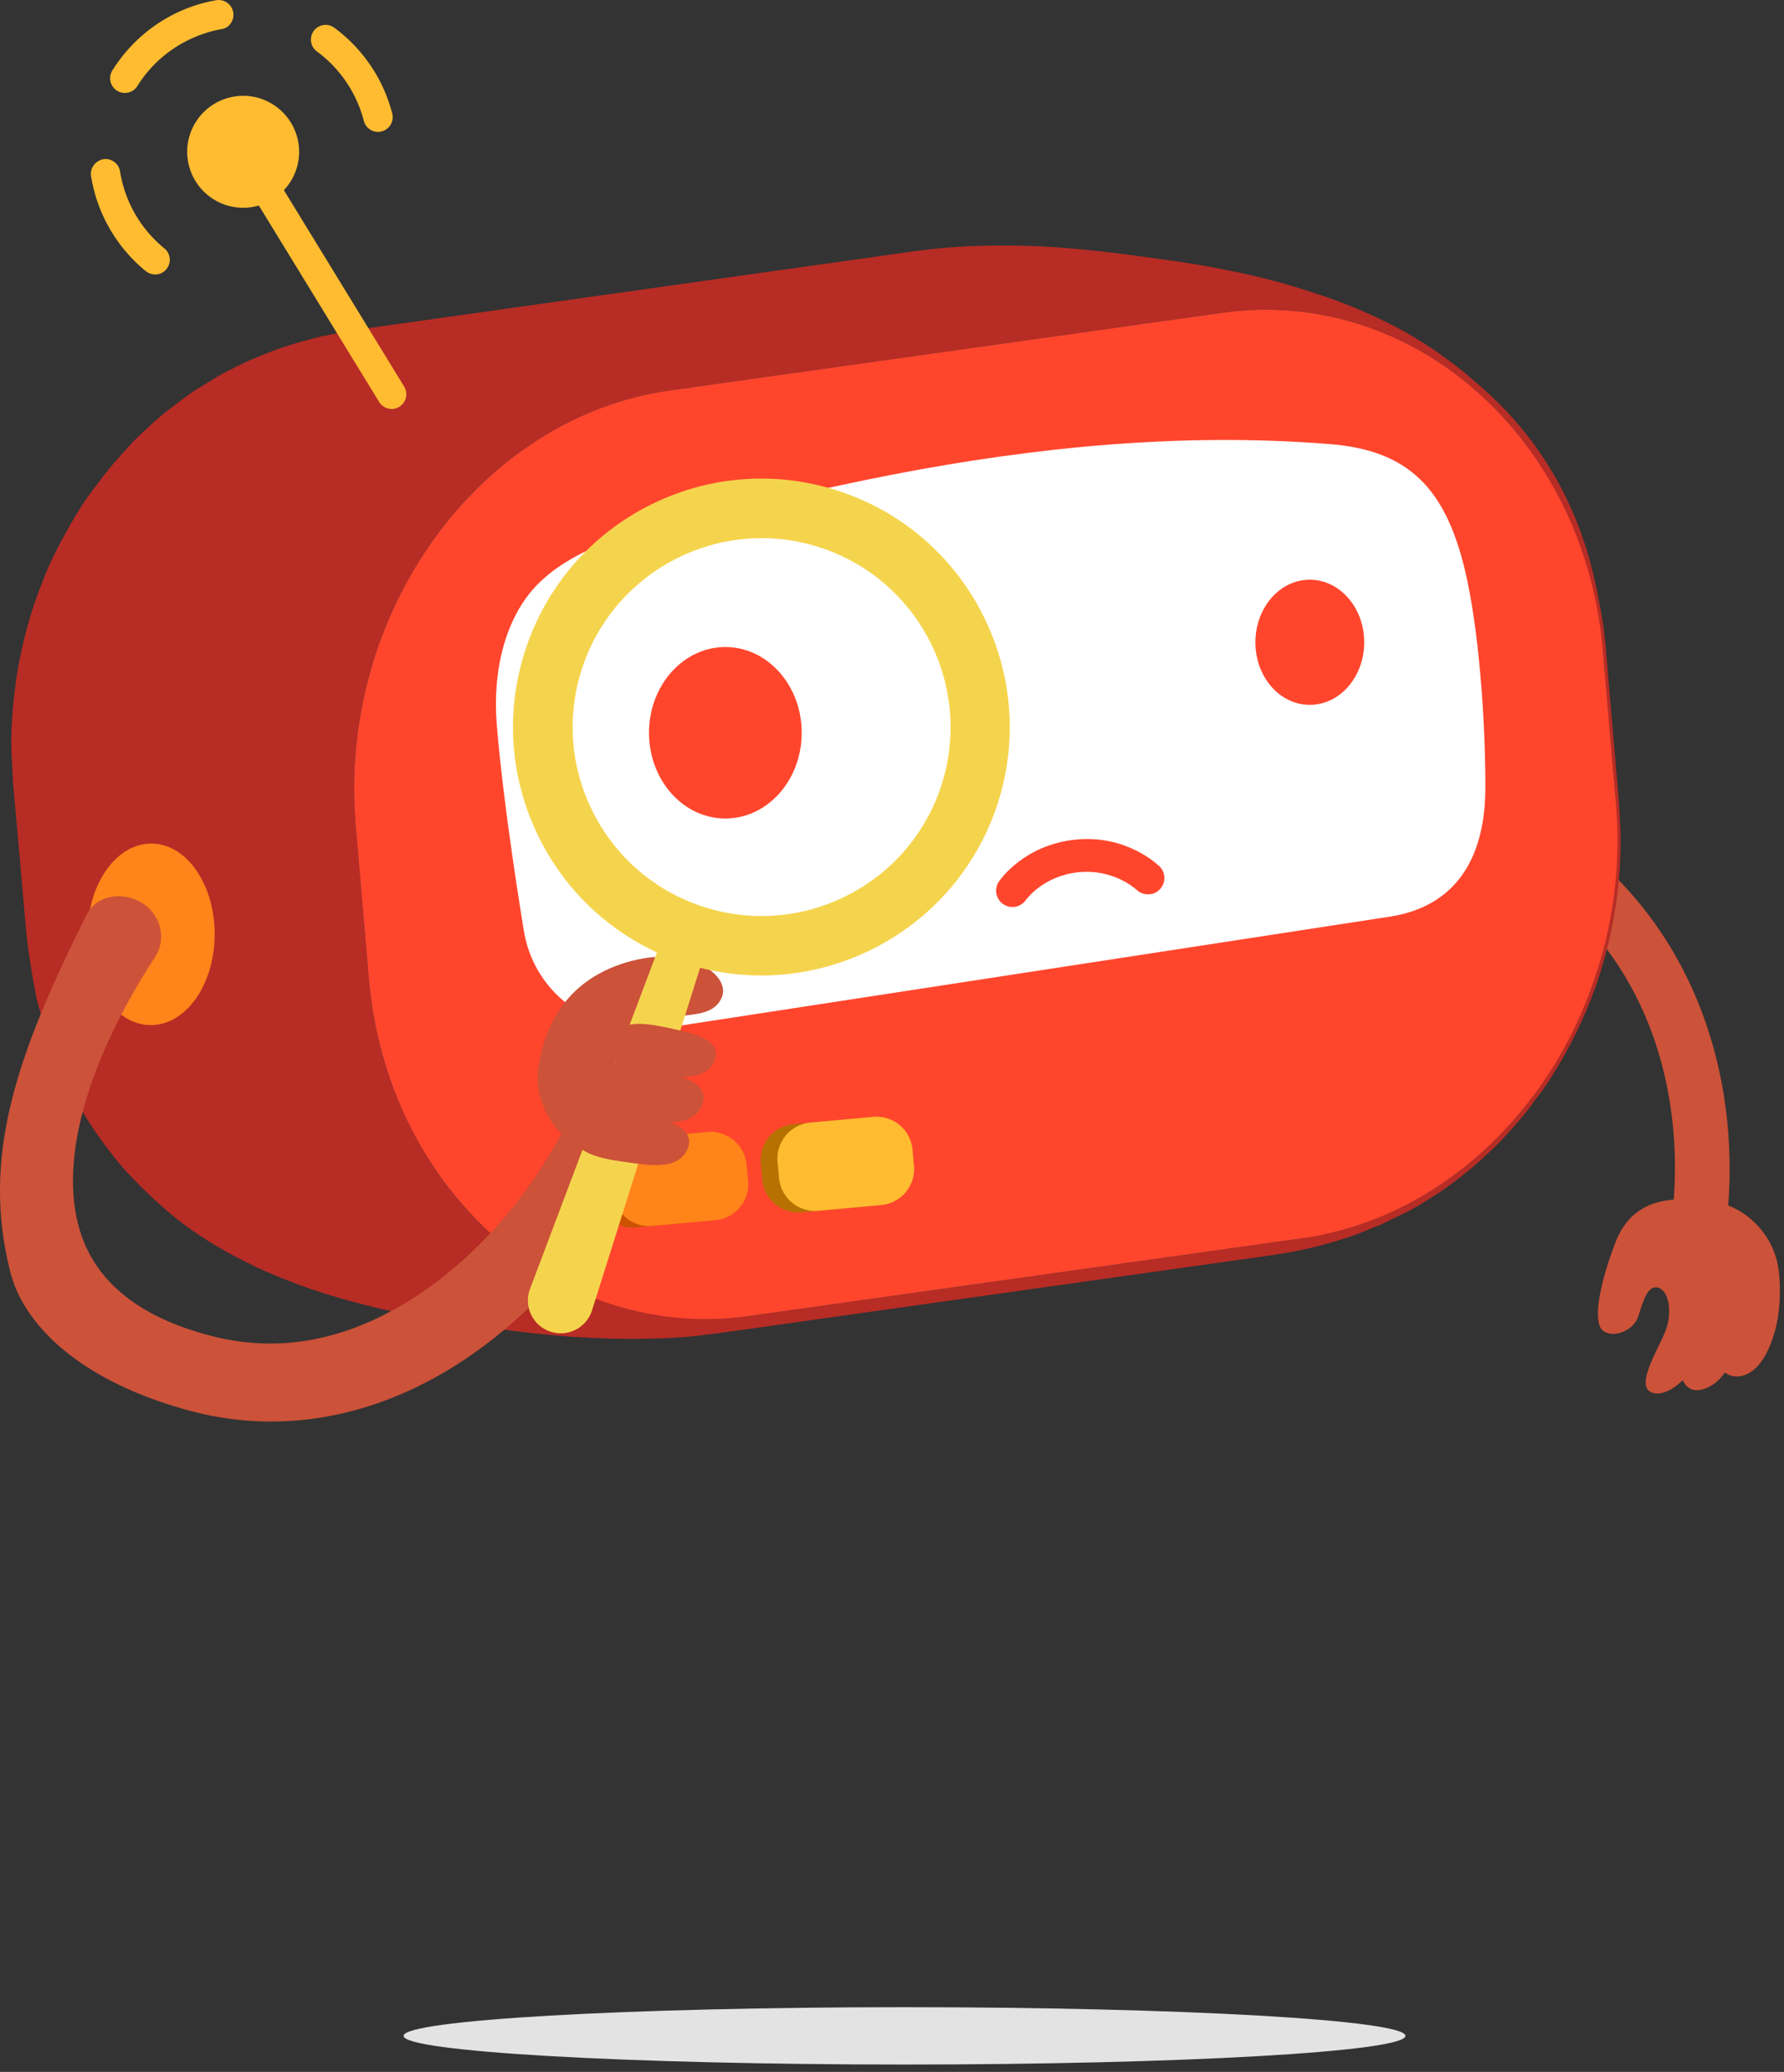 <svg xmlns="http://www.w3.org/2000/svg" width="211" height="245" fill="none" viewBox="0 0 211 245">
  <rect x="0" y="0" width="211" height="245" fill="#333333" stroke="none"/>
  <g clip-path="url(#search__a)">
    <path fill="#CC5239" d="M200.52 150.75a3.24 3.24 0 0 1-3.2-3.8c3.19-18.11-2.78-41.95-30.11-49.53a3.233 3.233 0 0 1-2.25-3.98c.48-1.72 2.26-2.74 3.98-2.25 29.5 8.18 38.71 34.47 34.76 56.9a3.233 3.233 0 0 1-3.18 2.67v-.01Z"/>
    <path fill="#CC5239" d="M210.41 150.62c-.38-4.76-4.21-8.01-7.69-8.52-4.9-.72-9.6-.49-11.64 4.78-2.04 5.27-2.66 9.47-1.53 10.44 1.13.97 3.68.15 4.25-1.75.57-1.89 1.13-3.64 2.32-3.3 1.19.34 1.64 2.57 1.02 4.66-.62 2.09-3.91 6.85-1.81 7.72 1.04.43 2.41-.21 3.71-1.45.3.81 1.36 1.95 3.61.49.5-.32.95-.82 1.36-1.39 1.19.9 3.11.56 4.46-1.52 1.36-2.11 2.34-5.4 1.96-10.16h-.02Z"/>
    <path fill="#B72C25" d="M191.57 102.39c.04-.39.06-.83.07-1.27.03-.66.04-1.19.02-1.95v-.55c0-.64-.05-1.39-.09-2.14.02.23.04.45.05.66-.04-.68-.1-1.57-.14-2.26v-.08l-.08-.9-.06-.69c-.01-.15-.03-.3-.04-.45l-.06-.67-.05-.61-.06-.67-.04-.52-.03-.4c-.03-.39-.07-.78-.1-1.16l-.02-.24-.02-.18c-.04-.5-.09-1-.13-1.5v-.12l-.02-.11-.33-3.84-.05-.55-.04-.5c-.03-.31-.05-.61-.08-.92l-.03-.38-.02-.29-.12-1.41v-.1l-.02-.08-.15-1.72c0-.05 0-.09-.01-.14v-.08c-.19-1.9-.3-2.85-.56-4.18-.02-.09-.03-.18-.04-.27-.06-.36-.14-.72-.21-1.07-.1-.57-.23-1.19-.38-1.86-1.58-7.62-5.48-16.81-14.5-24.24-.01 0-.02-.02-.03-.03a.435.435 0 0 0-.07-.06 30.44 30.44 0 0 0-1.89-1.56l-.4-.31c-.11-.09-.23-.17-.35-.26-.37-.28-.73-.54-1.07-.78-.07-.05-.14-.11-.22-.16l.13.09c-.26-.19-.52-.36-.77-.53l-.11-.08-.13-.08c-1.02-.68-1.87-1.19-2.44-1.53-.43-.26-1.51-.87-3.02-1.62-.02 0-.04-.02-.05-.03l-.07-.03c-.65-.32-1.37-.66-2.17-1.01l-.07-.03c-.08-.04-.18-.08-.27-.12-.66-.29-1.35-.58-2.09-.86-.59-.23-1.18-.45-1.77-.66l-.34-.13c-.1-.04-.22-.08-.33-.11-.01 0-.02 0-.04-.01-.14-.05-.28-.1-.43-.14-.03-.01-.06-.02-.1-.03-.1-.04-.21-.07-.31-.11.04.02.09.03.13.05-.25-.08-.5-.17-.75-.25-3.83-1.28-7.57-2.16-10.95-2.8-.43-.08-.86-.16-1.27-.24-.14-.03-.27-.05-.4-.07l-.24-.04c-.26-.05-.52-.09-.77-.13l-1.08-.18-1.14-.18-2.12-.3-4.47-.6s-.07 0-.1-.01h.01-.03c-.5-.07-1.09-.14-1.63-.2a4.69 4.69 0 0 1-.37-.05c-.03 0-.07 0-.1-.01l-.7-.07c-.43-.05-.85-.09-1.26-.13l-.14-.02c-.28-.03-.61-.06-.94-.09l-1.02-.09c-.08 0-.16-.01-.23-.02l-.25-.02c-.6-.05-1.18-.09-1.74-.12h-.13c-1.6-.1-2.97-.14-4.07-.16h-2.47c-.49 0-.92.01-1.34.02h.19c-.2 0-.47.01-.68.02-.09 0-.19 0-.29.01-.44.01-.83.03-1.17.05-.34.02-.64.03-.9.05-1.18.07-1.8.11-2.83.23l-.25.02-2.2.27-6.53.92-6.53.92-6.53.92-6.53.92-6.53.92-6.53.92-6.53.92-6.53.92-6.53.92-6.53.92c-.26.04-.5.08-.73.11-.07.01-.12.02-.19.03-.81.13-1.43.24-2.02.35-.4.08-.82.16-1.25.26h.06l-.12.01h-.03l-.09.02h-.02c-.6.13-1.24.29-1.9.47l-.22.05-.16.05c-.68.19-1.38.39-2.12.63l-.13.04c-.09.03-.19.07-.29.1-.35.12-.69.23-1.05.36-.45.16-.94.36-1.45.57h-.02s-.02.01-.03.02c-.15.06-.31.14-.47.2-.33.13-.66.26-.96.38l-2.14 1.04s.02-.01.03-.02c-.23.11-.46.22-.66.33-.55.27-1.18.64-1.8 1.02l-.49.29c-.06.04-.12.08-.18.13-.3.18-.59.36-.85.52-.66.39-1.67 1.11-2.68 1.88-.02.01-.03.02-.05.04-.01 0-.03.02-.04.03-1.11.84-2.19 1.73-2.77 2.27-.47.45-1.04.96-1.58 1.48l-.01.01c-.34.33-.68.65-.95.96-.01.01-.02.03-.03.04-.21.22-.43.46-.65.71-.2.21-.39.41-.55.6-.05.06-.1.12-.15.19-.32.36-.64.72-.92 1.04l.02-.03-.04.05-.04.06-1.06 1.32c-.11.16-.22.31-.33.47l-.71.91s-.03.04-.04.06c-.04.05-.12.16-.27.36-.47.64-.96 1.37-1.37 2.05-.66 1.05-1.46 2.41-2.29 4.03-.8 1.5-1.49 2.98-2.02 4.44-.64 1.6-1.24 3.32-1.74 5.16-.13.4-.24.86-.35 1.33-.16.66-.31 1.3-.44 1.92l-.07.3s-.3 1.36-.58 3.38c0 .03 0 .06-.01.1 0 .03 0 .06-.01.1 0 .02 0 .05-.01.08v.06c-.15 1.08-.28 2.33-.36 3.66-.09 1.53-.13 2.14-.09 3.52v.25c.06 1.15.13 2.67.19 3.82l.08.9.07.81c0 .06.01.13.02.19l.07.8.08.9.08.9.08.9.08.9.08.9.08.9.08.9.07.79c0 .08.01.16.02.25l.07.76.06.68c.01.15.03.3.04.46l.06.66.04.5c.03.31.05.61.08.92l.03.38.03.29.12 1.41v.1l.02.09.15 1.71c.06.47.12.97.19 1.49.02.11.03.22.04.33.03.24.07.46.1.69.06.42.13.85.2 1.28 0 .04.01.09.02.13.17 1.07.35 2.13.53 3.05.21 1.08.66 2.47.95 3.53.56 2.07 1.64 4.75 2.6 6.67.08.16.16.3.23.46.08.17.17.34.26.51.28.54.54 1.05.81 1.53l.18.33c1.05 1.89 2.13 3.55 4.04 6.02.63.81 1.51 1.86 2.23 2.6 1.51 1.54 2.41 2.42 3.37 3.25l.64.58c3 2.63 6.46 4.75 10.04 6.48.28.14.56.28.81.4.83.39 1.65.75 2.39 1.05.03.01.06.03.08.04l.08.03c.86.35 1.6.63 2.06.81.61.23 1.39.5 2.15.76h.01c.81.28 1.61.53 2.16.69.05.01.08.02.13.04.58.17 1.26.37 1.8.52l.42.11c.49.13.94.25 1.37.36l.22.06c.25.06.54.13.84.21.39.1.79.19 1.23.29.47.11 1.16.26 1.85.41l.17.04c.16.03.34.07.53.11.66.14 1.26.26 1.58.31.25.05.48.09.7.13l1.37.25c.2.03.42.07.65.11.33.05.65.11 1.01.16.18.03.36.06.52.08l2.12.3 4.47.6.78.1.71.08c.23.03.45.05.67.08l.74.09.6.06c.17.02.33.03.49.05h.09c.18.02.36.04.54.05.16.02.32.03.47.05h.02c.69.06 1.37.12 2.05.17.2.01.41.03.64.04.38.03.77.05 1.15.07.13 0 .26.02.38.02l.48.02.76.03h.02c.13 0 .26.01.38.02l.39.02 1.06.03h.46c.24 0 .47 0 .67.01.88.01 1.73 0 2.52-.01h.05c.44 0 .86-.02 1.25-.03.17 0 .33 0 .48-.01l.52-.03c.65-.03 1.18-.06 1.51-.08.78-.05 1.35-.09 2.07-.17.1-.01.21-.02.32-.04.06 0 .12-.01.18-.02.46-.06 1.02-.13 1.54-.19.19-.02.39-.05.61-.07l6.53-.92 6.53-.92 6.53-.92 6.53-.92 6.53-.92 6.53-.92 6.53-.92 6.53-.92 6.53-.92 6.53-.92c.26-.04.49-.08.71-.11l.21-.03c.81-.13 1.42-.23 2.01-.35 1-.19 2.14-.45 3.38-.78.07-.02.13-.03.21-.05l.16-.05c.68-.19 1.38-.39 2.12-.63l.13-.04c.09-.03.19-.07.29-.1.35-.12.69-.23 1.05-.36.08-.03.17-.07.26-.1.08-.03.15-.05.23-.08-.07.02-.15.05-.22.07.53-.2 1.1-.43 1.68-.68.33-.13.66-.26.96-.38l1.43-.7c.29-.14.55-.27.82-.4.04-.02.09-.04.13-.06.04-.02.1-.05.15-.07.08-.04.18-.09.26-.12.02-.01.05-.03.08-.04.71-.36 1.78-.96 3.13-1.84.04-.02.08-.05.12-.07.66-.39 1.69-1.12 2.7-1.89l.03-.02.1-.08s.05-.04.08-.06l.12-.09.03-.02c1-.77 1.95-1.55 2.47-2.05.02-.02.05-.05.08-.07.02-.02.04-.03.06-.05l-.06.05c.76-.72 1.77-1.6 2.46-2.36 0-.01.02-.02.03-.03.35-.36.73-.79 1.11-1.22.12-.13.23-.25.34-.38l.25-.28c.12-.14.23-.27.35-.39l.15-.18c.56-.66.99-1.2 1.25-1.56.1-.14.2-.28.3-.43.01-.02.02-.03.03-.05l.65-.84s.03-.04.05-.06c.04-.05.12-.16.26-.36.47-.64.96-1.37 1.37-2.05 1.59-2.53 3.99-6.85 5.65-12.24.14-.46.28-.92.41-1.39.12-.43.25-.93.37-1.44 0-.04.02-.07.03-.11.17-.7.34-1.41.46-2.02.04-.2.08-.43.12-.66.2-1.01.35-1.97.48-2.89 0-.03.01-.07.02-.1.1-.61.17-1.35.23-2.07l.06-.76c.02-.31.05-.61.07-.88l-.02-.07ZM10.62 94.37l.6.09c-.2-.03-.4-.06-.59-.09h-.01Zm33.46-55.69h-.02.02Zm69.72-9.29h.04-.04ZM88.6 155.97v-.02.02Zm100.59-82.14c0 1.05-.32 2.48.38 3.06v.04l1.55 18.01c.03.33.04.65.06.97.19 4.79-.07 9.16-.84 13.27-.55 2.81-1.33 5.55-2.32 8.18 0 .01 0 .02-.01.04-.15.39-.31.77-.47 1.16-1.53 3.68-3.57 7.27-6.16 10.95-2.83 3.8-6.18 7.13-9.94 9.83-.19.14-.39.27-.59.41-.34.23-.67.46-1.01.68-.21.14-.43.27-.64.4-3.83 2.39-8.04 4.14-12.5 5.11-.92.05-2.12-.09-2.67.49-.02 0-.04 0-.07.01l-65.32 9.18c-.39.06-.78.09-1.17.13-7.74.56-14.88-.87-21.08-4.01-6.36-3.33-11.84-8.47-15.85-14.91-.14-.22-.27-.45-.4-.68-.16-.27-.32-.53-.47-.8a49.781 49.781 0 0 1-3.29-7.11c-.15-.41-.3-.83-.44-1.25-.02-.05-.03-.1-.05-.15-1.16-3.51-1.93-7.25-2.27-11.17v-.14s-.02-.08-.02-.13l-.1-1.16c0-.1-.02-.19-.03-.3l-.62-7.23s0-.09-.01-.14l-.34-3.92c-.03-.36-.06-.7-.09-1.03l-.22-2.53c-.04-.52-.08-.92-.1-1.16v-.13c-.02-.08-.02-.14-.02-.14-2.17-25.13 14.57-48.32 37.16-51.49l65.32-9.18c14.03-1.98 27.17 4.22 35.63 15.23.26.34.51.68.75 1.02.13.18.27.36.39.55.23.33.46.67.68 1.01.17.26.35.52.52.79.13.21.26.42.39.64.26.43.51.85.76 1.29 2.6 4.8 4.48 10.27 5.52 16.31ZM53.86 38.91h-.04.04Zm-3.32-.26h-.03.03Zm60.1-9.22c-.21.01-.41.03-.62.04.2-.01.4-.03.61-.04h.01Zm.87-.03c.2 0 .39-.01.6-.01-.2 0-.4 0-.6.01Zm-98.77 83.06c.15.02.29.04.44.07-.15-.02-.29-.04-.44-.07ZM5.77 93.55h.01-.01ZM27.7 43.43l-.15.09c.62-.3 1.29-.63 1.83-.9-.5.24-1.18.55-1.68.81Z"/>
    <path fill="#FF462D" d="M144.55 36.99c22.58-3.18 42.87 14.81 45.02 39.94.52 6 1.03 12 1.55 18.01 2.17 25.13-14.57 48.32-37.15 51.49l-65.32 9.18c-22.58 3.18-42.87-14.81-45.03-39.94-.52-6-1.03-12-1.55-18.01-2.17-25.13 14.58-48.32 37.16-51.49l65.32-9.18Z"/>
    <path fill="#fff" d="M63.57 69.12c4.68-4.8 13.28-6.85 19.62-8.17 7.93-1.65 14.26-3.25 22.22-4.8 16.99-3.3 34.6-5.04 51.94-3.63 9.13.74 13.54 5.11 15.88 14.76 1.68 6.9 2.46 17.9 2.45 25.85-.01 8.81-3.87 14.03-11.09 15.23l-86.41 13.27c-7.05 1.17-15.19-3.54-16.3-12.06 0 0-2.33-13.98-3.13-23.96-.51-6.4 1.05-12.64 4.81-16.49h.01Z"/>
    <path fill="#CC5200" d="m81.68 134.041-7.45.678a4.27 4.27 0 0 0-3.865 4.639l.175 1.922a4.27 4.27 0 0 0 4.639 3.866l7.45-.678a4.27 4.27 0 0 0 3.865-4.64l-.175-1.922a4.27 4.27 0 0 0-4.64-3.865Z"/>
    <path fill="#FF8419" d="m83.665 133.861-7.45.678a4.27 4.27 0 0 0-3.865 4.639l.175 1.923a4.27 4.27 0 0 0 4.64 3.865l7.449-.678a4.27 4.27 0 0 0 3.865-4.639l-.175-1.922a4.27 4.27 0 0 0-4.64-3.866Z"/>
    <path fill="#B77100" d="m101.296 132.25-7.449.678a4.27 4.27 0 0 0-3.865 4.639l.174 1.922a4.27 4.27 0 0 0 4.64 3.866l7.449-.678a4.271 4.271 0 0 0 3.866-4.64l-.175-1.922a4.27 4.27 0 0 0-4.64-3.865Z"/>
    <path fill="#FFBC31" d="m103.282 132.07-7.45.678a4.27 4.27 0 0 0-3.865 4.639l.175 1.922a4.27 4.27 0 0 0 4.64 3.866l7.449-.678a4.27 4.27 0 0 0 3.865-4.639l-.175-1.922a4.27 4.27 0 0 0-4.639-3.866Z"/>
    <path fill="#E3E3E3" d="M166.23 240.74c0 1.87-26.53 3.39-59.25 3.39s-59.25-1.52-59.25-3.39 26.53-3.39 59.25-3.39 59.25 1.52 59.25 3.39Z"/>
    <path fill="#FFBC31" d="M35.3 16.94c.56 3.61-1.92 6.99-5.53 7.55-3.61.56-6.99-1.92-7.55-5.53-.56-3.61 1.92-6.99 5.53-7.55 3.61-.56 6.99 1.92 7.55 5.53Zm9.82-1.39c-.92.22-1.85-.34-2.09-1.26a14.82 14.82 0 0 0-5.55-8.21 1.74 1.74 0 0 1-.37-2.43 1.74 1.74 0 0 1 2.43-.37c3.37 2.48 5.81 6.09 6.85 10.14.24.93-.32 1.88-1.25 2.12h-.03l.01.01Zm-29.94-4.61a1.739 1.739 0 0 1-1.89-2.61C16.02 3.96 20.48.91 25.56.03c.94-.17 1.85.46 2.02 1.4.17.95-.44 1.89-1.41 2.02-4.09.75-7.72 3.18-9.92 6.72-.25.4-.64.67-1.07.77Zm3.58 21.47c-.51.12-1.07 0-1.51-.34a18.236 18.236 0 0 1-6.48-11.25c-.15-.95.52-1.81 1.44-1.99.95-.15 1.84.5 1.99 1.44a14.73 14.73 0 0 0 5.24 9.1c.74.61.86 1.7.25 2.45-.25.3-.58.51-.94.59h.01Z"/>
    <path fill="#FFBC31" d="M46.73 48.31a1.74 1.74 0 0 1-1.89-.78L27.28 18.86c-.5-.82-.24-1.89.57-2.39.82-.51 1.89-.25 2.39.57L47.8 45.71a1.745 1.745 0 0 1-1.07 2.6Z"/>
    <path fill="#FF8419" d="M25.39 110.51c-.02 5.93-3.4 10.72-7.56 10.71-4.15 0-7.5-4.83-7.48-10.76.02-5.93 3.4-10.72 7.56-10.71 4.15.01 7.5 4.83 7.48 10.76Z"/>
    <path fill="#FF462D" d="M161.35 75.95c0 4.09-2.88 7.4-6.44 7.4-3.56 0-6.43-3.31-6.43-7.4s2.88-7.4 6.43-7.4 6.44 3.31 6.44 7.4Z"/>
    <path fill="#CC5239" d="M20.27 166.19c-11.72-3.69-17.58-9.98-19.05-15.77-3.45-13.6.67-25.58 9.04-42.29 1.16-2.32 4.32-2.75 6.55-1.35 2.23 1.39 2.92 4.25 1.53 6.38-8.72 13.43-11.76 25.79-8.33 33.91 2.26 5.33 7.42 9.04 15.35 10.99 7.68 1.9 15.44.47 23.06-4.27 12.32-7.65 20.57-21.74 22.35-31.7.45-2.5 2.91-4.13 5.49-3.64 2.61.47 4.32 2.91 3.87 5.41-2.53 14.1-13.41 29.62-26.47 37.74-9.75 6.06-20.29 7.93-30.47 5.41-1.02-.25-1.99-.53-2.92-.82Z"/>
    <path fill="#FF462D" d="M85.79 96.79c4.987 0 9.03-4.54 9.03-10.14 0-5.6-4.043-10.14-9.03-10.14-4.987 0-9.03 4.54-9.03 10.14 0 5.6 4.043 10.14 9.03 10.14Z"/>
    <path fill="#CC5239" d="M74.88 113.58c-5.83 1.49-10.02 5.32-11.19 12.46-.73 4.43 2.23 8.84 6.17 10.31l6.11-15.86c5.34-.55 8.22-.14 9.34-2.41 1.31-2.64-3.62-6.23-10.43-4.49v-.01Z"/>
    <path fill="#F5D44D" d="M76.57 112.07c-5.61-2.89-10.12-7.48-12.93-13.26-3.43-7.06-3.9-15.03-1.34-22.44 2.57-7.41 7.87-13.38 14.92-16.81 7.06-3.43 15.03-3.9 22.44-1.34 15.3 5.27 23.45 22.06 18.15 37.36-5.3 15.31-22.06 23.45-37.37 18.15-1.35-.46-2.64-1.02-3.89-1.66h.02Zm23.73-45.95a22.3 22.3 0 0 0-2.92-1.25C85.74 60.84 73 67.03 68.97 78.67a22.195 22.195 0 0 0 1.02 17.07c2.61 5.37 7.15 9.4 12.79 11.35 11.64 4.03 24.39-2.16 28.42-13.8 3.67-10.62-1.16-22.16-10.88-27.16h-.02v-.01Z"/>
    <path fill="#F5D44D" d="m83.63 111.82-13.61 43.13a3.875 3.875 0 0 1-4.87 2.53 3.875 3.875 0 0 1-2.53-4.87l.07-.2 15.96-42.31a2.646 2.646 0 0 1 3.4-1.54c1.32.5 2 1.94 1.59 3.26h-.01Z"/>
    <path fill="#CC5239" d="M74.43 137.47c2.65.41 5.96.82 6.92-1.7s-2.72-3.4-5.76-4.18c-3.04-.79-7.37-1.38-7.86 1.91-.49 3.29 4.92 3.7 6.7 3.97Z"/>
    <path fill="#CC5239" d="M75.77 132.43c2.79.42 6.29.84 7.29-1.81s-2.88-3.56-6.09-4.37-6.8-1.35-7.29 2.1c-.49 3.46 4.23 3.79 6.1 4.08h-.01Z"/>
    <path fill="#CC5239" d="M77.96 127.18c2.56.29 5.77.56 6.59-1.9.82-2.45-2.75-3.15-5.71-3.78-2.96-.63-6.25-1.01-6.58 2.17-.33 3.17 3.98 3.32 5.7 3.51Z"/>
    <path fill="#FF462D" d="M135.98 105.749c.43-.04.85-.23 1.18-.57.75-.76.74-1.97-.01-2.72-.16-.15-3.9-3.81-9.98-3.17-6.08.64-8.88 4.76-9.01 4.93-.61.88-.39 2.08.49 2.69.88.61 2.07.39 2.68-.48.1-.15 2.12-2.87 6.23-3.29 4.11-.42 6.75 1.97 6.86 2.07.43.42 1.01.59 1.55.53l.01.01Z"/>
  </g>
  <defs>
    <clipPath id="search__a">
      <path fill="#fff" d="M0 0h210.5v244.13H0z"/>
    </clipPath>
  </defs>
</svg>
